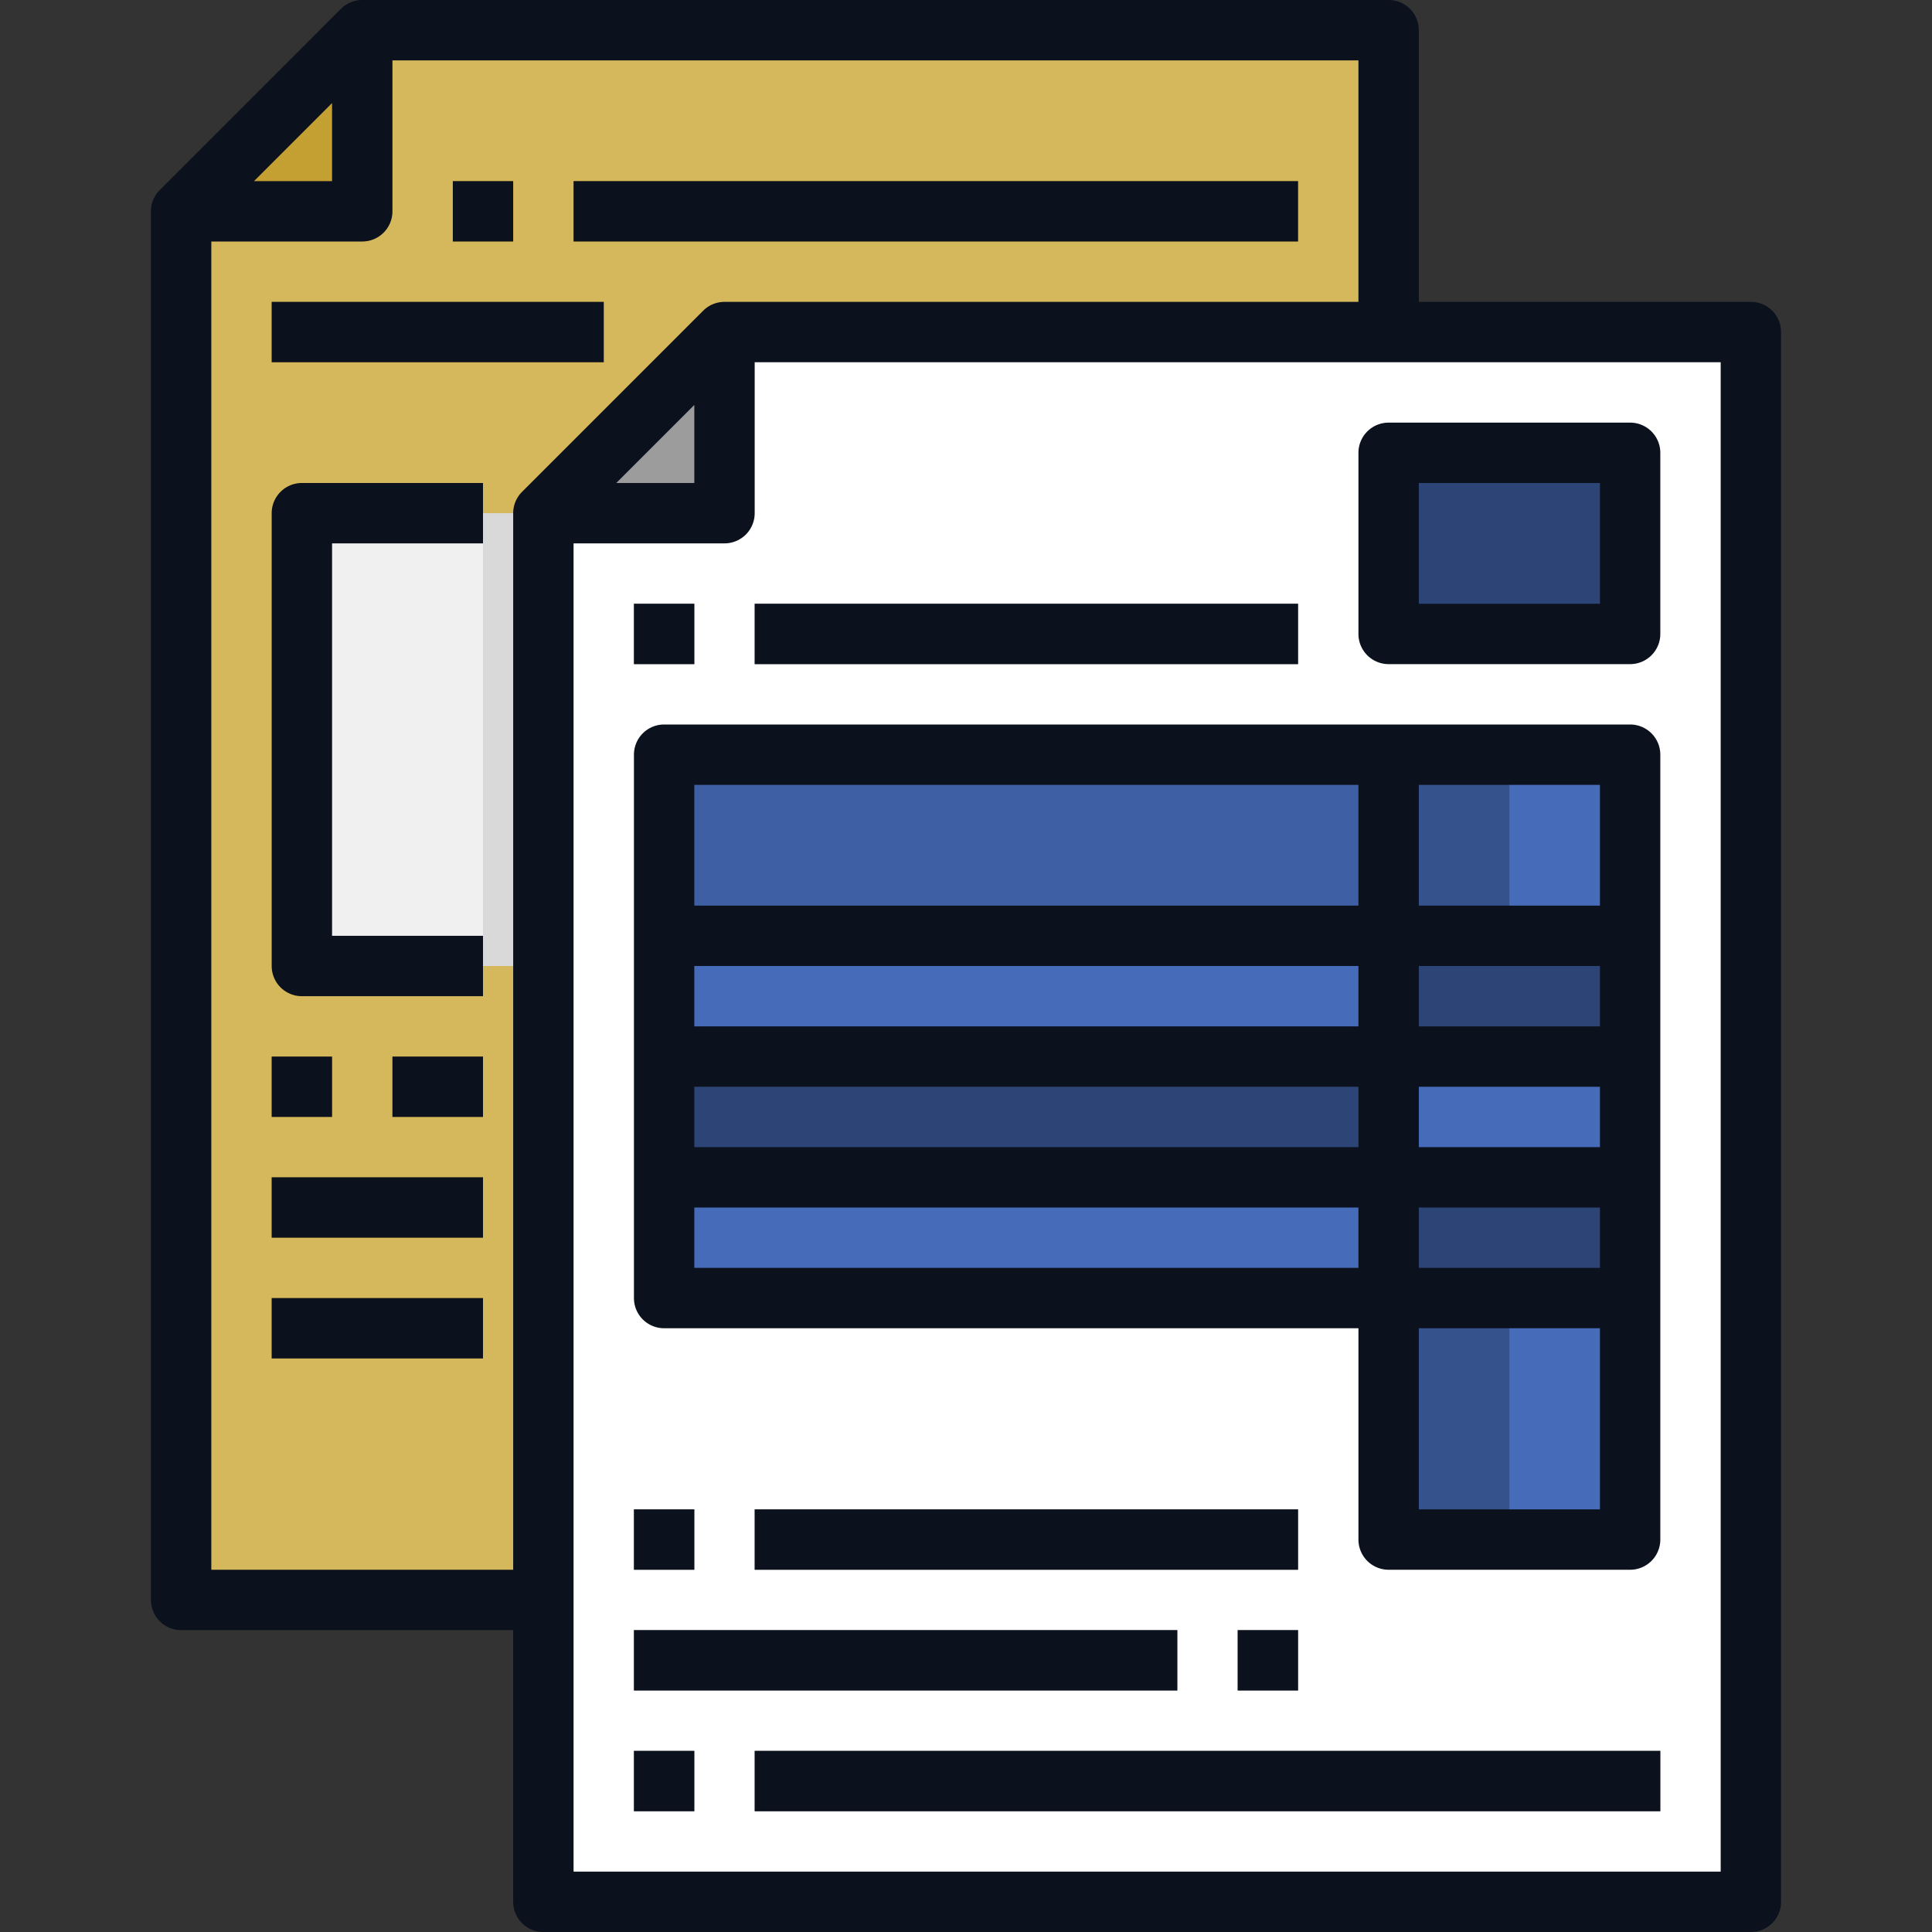 <?xml version="1.0"?>
<svg xmlns="http://www.w3.org/2000/svg" xmlns:xlink="http://www.w3.org/1999/xlink" xmlns:svgjs="http://svgjs.com/svgjs" version="1.1" width="512" height="512" x="0" y="0" viewBox="0 0 64 64" style="enable-background:new 0 0 512 512" xml:space="preserve" class=""><rect x="0" y="0" width="64" height="64" fill="#333333" stroke="none"/><g><g xmlns="http://www.w3.org/2000/svg" id="_10-Invoice" data-name="10-Invoice"><path d="m46 15h8v6h-8z" fill="#2d4576" data-original="#96e8ff" class=""/><path d="m50 15h4v6h-4z" fill="#2d4576" data-original="#80dbff" class=""/><path d="m58 11v52h-40v-46h6v-6zm-4 40v-26h-32v18h24v8zm0-30v-6h-8v6z" fill="#ffffff" data-original="#ffffff" class=""/><path d="m46 39h8v4h-8z" fill="#2d4576" data-original="#96e8ff" class=""/><path d="m22 35h24v4h-24z" fill="#2d4576" data-original="#96e8ff" class=""/><path d="m46 31h8v4h-8z" fill="#2d4576" data-original="#96e8ff" class=""/><path d="m50 31h4v4h-4z" fill="#2d4576" data-original="#80dbff" class=""/><path d="m50 39h4v4h-4z" fill="#2d4576" data-original="#80dbff" class=""/><path d="m46 35h8v4h-8z" fill="#466cb9" data-original="#cff9ff" class=""/><path d="m22 39h24v4h-24z" fill="#466cb9" data-original="#cff9ff" class=""/><path d="m22 31h24v4h-24z" fill="#466cb9" data-original="#cff9ff" class=""/><path d="m46 43h8v8h-8z" fill="#35528d" data-original="#1ea1e3" class=""/><path d="m46 25h8v6h-8z" fill="#35528d" data-original="#1ea1e3" class=""/><path d="m22 25h24v6h-24z" fill="#3e5fa3" data-original="#19cffc" class=""/><path d="m10 17h8v15h-8z" fill="#f0f0f0" data-original="#f0f0f0" class=""/><path d="m12 1v6h-6z" fill="#c49f31" data-original="#fc9942" class=""/><path d="m46 1v10h-22l-6 6h-8v15h8v21h-12v-46h6v-6z" fill="#d6b85c" data-original="#ffc170" class=""/><path d="m50 25h4v6h-4z" fill="#466cb9" data-original="#368dcf" class=""/><path d="m50 43h4v8h-4z" fill="#466cb9" data-original="#368dcf" class=""/><path d="m50 35h4v4h-4z" fill="#466cb9" data-original="#b5efff" class=""/><path d="m15 6h2v2h-2z" fill="#c49f31" data-original="#ff873c" class=""/><path d="m19 6h24v2h-24z" fill="#c49f31" data-original="#ff873c" class=""/><path d="m9 10h11v2h-11z" fill="#c49f31" data-original="#ff873c" class=""/><g fill="#9c9c9c"><path d="m21 20h2v2h-2z" fill="#9c9c9c" data-original="#9c9c9c"/><path d="m25 20h18v2h-18z" fill="#9c9c9c" data-original="#9c9c9c"/><path d="m21 50h2v2h-2z" fill="#9c9c9c" data-original="#9c9c9c"/><path d="m25 50h18v2h-18z" fill="#9c9c9c" data-original="#9c9c9c"/><path d="m21 54h18v2h-18z" fill="#9c9c9c" data-original="#9c9c9c"/><path d="m21 58h2v2h-2z" fill="#9c9c9c" data-original="#9c9c9c"/><path d="m25 58h30v2h-30z" fill="#9c9c9c" data-original="#9c9c9c"/><path d="m41 54h2v2h-2z" fill="#9c9c9c" data-original="#9c9c9c"/></g><path d="m9 35h2v2h-2z" fill="#c49f31" data-original="#ff873c" class=""/><path d="m13 35h3v2h-3z" fill="#c49f31" data-original="#ff873c" class=""/><path d="m9 39h7v2h-7z" fill="#c49f31" data-original="#ff873c" class=""/><path d="m9 43h7v2h-7z" fill="#c49f31" data-original="#ff873c" class=""/><path d="m24 11v6h-6z" fill="#9c9c9c" data-original="#9c9c9c"/><path d="m16 17h2v15h-2z" fill="#d9d9d9" data-original="#d9d9d9" class=""/><path d="m16 17 8-8v2l-6 6z" fill="#d6b85c" data-original="#ffac5a" class=""/><path d="m24 9h22v2h-22z" fill="#d6b85c" data-original="#ffac5a" class=""/><path d="m16 32h2v21h-2z" fill="#d6b85c" data-original="#ffac5a" class=""/><path d="m58 10h-11v-9a1 1 0 0 0 -1-1h-34a1 1 0 0 0 -.707.293l-6 6a1 1 0 0 0 -.293.707v46a1 1 0 0 0 1 1h11v9a1 1 0 0 0 1 1h40a1 1 0 0 0 1-1v-52a1 1 0 0 0 -1-1zm-47-6.586v2.586h-2.586zm-4 48.586v-44h5a1 1 0 0 0 1-1v-5h32v8h-21a1 1 0 0 0 -.707.293l-6 6a1 1 0 0 0 -.293.707v35zm16-38.586v2.586h-2.586zm34 48.586h-38v-44h5a1 1 0 0 0 1-1v-5h32z" fill="#0b111d" data-original="#000000" class=""/><path d="m15 6h2v2h-2z" fill="#0b111d" data-original="#000000" class=""/><path d="m19 6h24v2h-24z" fill="#0b111d" data-original="#000000" class=""/><path d="m9 10h11v2h-11z" fill="#0b111d" data-original="#000000" class=""/><path d="m54 24h-32a1 1 0 0 0 -1 1v18a1 1 0 0 0 1 1h23v7a1 1 0 0 0 1 1h8a1 1 0 0 0 1-1v-26a1 1 0 0 0 -1-1zm-1 14h-6v-2h6zm0 2v2h-6v-2zm-8-4v2h-22v-2zm-22-2v-2h22v2zm30 0h-6v-2h6zm0-4h-6v-4h6zm-8-4v4h-22v-4zm-22 16v-2h22v2zm24 8v-6h6v6z" fill="#0b111d" data-original="#000000" class=""/><path d="m21 20h2v2h-2z" fill="#0b111d" data-original="#000000" class=""/><path d="m25 20h18v2h-18z" fill="#0b111d" data-original="#000000" class=""/><path d="m21 50h2v2h-2z" fill="#0b111d" data-original="#000000" class=""/><path d="m25 50h18v2h-18z" fill="#0b111d" data-original="#000000" class=""/><path d="m21 54h18v2h-18z" fill="#0b111d" data-original="#000000" class=""/><path d="m21 58h2v2h-2z" fill="#0b111d" data-original="#000000" class=""/><path d="m25 58h30v2h-30z" fill="#0b111d" data-original="#000000" class=""/><path d="m46 22h8a1 1 0 0 0 1-1v-6a1 1 0 0 0 -1-1h-8a1 1 0 0 0 -1 1v6a1 1 0 0 0 1 1zm1-6h6v4h-6z" fill="#0b111d" data-original="#000000" class=""/><path d="m41 54h2v2h-2z" fill="#0b111d" data-original="#000000" class=""/><path d="m9 17v15a1 1 0 0 0 1 1h6v-2h-5v-13h5v-2h-6a1 1 0 0 0 -1 1z" fill="#0b111d" data-original="#000000" class=""/><path d="m9 35h2v2h-2z" fill="#0b111d" data-original="#000000" class=""/><path d="m13 35h3v2h-3z" fill="#0b111d" data-original="#000000" class=""/><path d="m9 39h7v2h-7z" fill="#0b111d" data-original="#000000" class=""/><path d="m9 43h7v2h-7z" fill="#0b111d" data-original="#000000" class=""/></g></g></svg>
